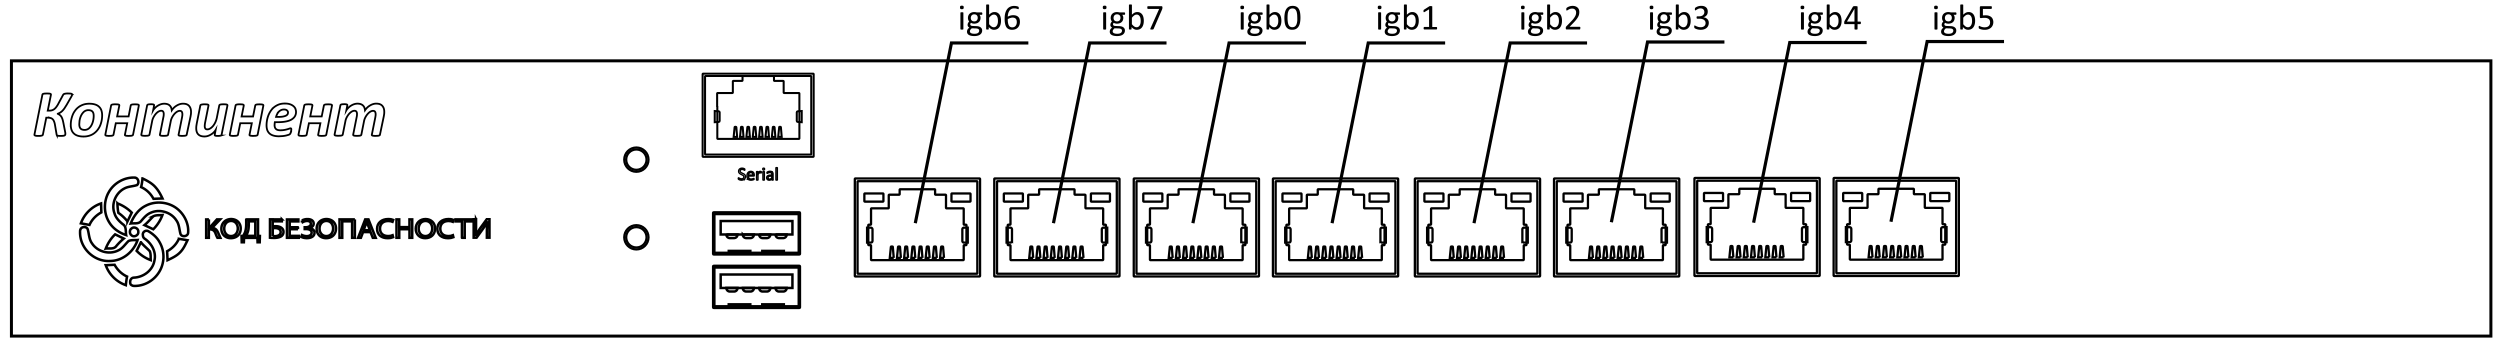 <svg xmlns="http://www.w3.org/2000/svg" xmlns:xlink="http://www.w3.org/1999/xlink" viewBox="0 0 815.72 113.16" xmlns:v="https://vecta.io/nano"><style><![CDATA[.B{stroke-width:.75}.C{stroke-width:1.04}.D{stroke-miterlimit:10}]]></style><g fill="none" stroke="#000"><g class="D"><path stroke-width=".978" d="M3.73 19.85h809.02v89.81H3.73z"/><path d="M21.32 43.74a.59.59 0 0 1-.07.29c-.04.07-.13.13-.23.19a2.97 2.97 0 0 1-.46.1l-.72.03c-.3 0-.55-.01-.72-.03-.17-.01-.3-.04-.4-.09-.1-.04-.16-.1-.19-.16a.68.68 0 0 1-.07-.25l-.52-3.05c-.07-.45-.17-.82-.29-1.11-.12-.3-.26-.55-.45-.74s-.39-.32-.64-.39a3.15 3.15 0 0 0-.87-.12h-.59L14 43.9c-.01.07-.04.14-.1.2a.53.53 0 0 1-.26.13c-.12.04-.27.06-.45.09-.17.03-.4.03-.66.03-.27 0-.49-.01-.66-.03s-.3-.04-.4-.09a.57.57 0 0 1-.2-.13c-.04-.04-.04-.12-.03-.2l2.59-12.97c.01-.07.04-.14.1-.2s.14-.1.27-.13a2.37 2.37 0 0 1 .45-.07l.68-.03.66.03a1.71 1.71 0 0 1 .4.07c.1.03.16.07.2.13.03.06.04.12.03.2l-1.04 5.16h.62a2.51 2.51 0 0 0 .84-.13c.25-.09.49-.22.72-.4.23-.19.45-.42.66-.72.22-.3.45-.65.66-1.08l1.47-2.73c.06-.1.12-.19.19-.25a.79.79 0 0 1 .29-.16c.13-.04.29-.06.48-.09s.45-.03.74-.03l.66.03c.17.01.3.04.39.07.1.03.14.07.19.12a.25.25 0 0 1 .04.14c0 .1-.03.23-.09.36s-.16.32-.3.56l-1.4 2.44-.74 1.17c-.23.32-.46.59-.69.82a3.99 3.99 0 0 1-.71.55c-.23.14-.49.26-.75.36v.01c.25.12.48.25.66.4.19.14.36.33.51.56a3.99 3.99 0 0 1 .38.85c.1.33.2.75.3 1.24l.55 2.83.07.39c.01.14 0 .25 0 .34zm12.01-6.1a8.74 8.74 0 0 1-.14 1.58 8.87 8.87 0 0 1-.45 1.58 6.06 6.06 0 0 1-.8 1.45c-.32.45-.71.84-1.16 1.19s-.97.62-1.55.81a6.27 6.27 0 0 1-1.97.3c-.72 0-1.33-.09-1.85-.25s-.95-.4-1.3-.74c-.35-.32-.61-.72-.77-1.19-.17-.48-.25-1.01-.25-1.62a8.74 8.74 0 0 1 .14-1.58c.1-.53.25-1.06.45-1.58s.46-1 .8-1.45c.32-.46.71-.85 1.16-1.19a5.84 5.84 0 0 1 1.55-.81c.58-.2 1.23-.3 1.97-.3.72 0 1.33.09 1.85.25s.95.4 1.3.74c.35.32.61.72.77 1.19.16.48.25 1.01.25 1.62zm-2.76.17a3.26 3.26 0 0 0-.09-.8c-.06-.23-.16-.42-.3-.58a1.17 1.17 0 0 0-.53-.36 2.57 2.57 0 0 0-.8-.13 2.24 2.24 0 0 0-.95.2 2.27 2.27 0 0 0-.75.56c-.22.25-.42.51-.58.81s-.3.64-.4.97-.19.68-.23 1.03l-.07 1a3.26 3.26 0 0 0 .09.8 1.5 1.5 0 0 0 .3.59 1.17 1.17 0 0 0 .53.36 2.57 2.57 0 0 0 .8.13 2.24 2.24 0 0 0 .95-.2 2.27 2.27 0 0 0 .75-.56 3.55 3.55 0 0 0 .58-.82 5.3 5.3 0 0 0 .4-.98c.1-.35.19-.68.23-1.03a6.41 6.41 0 0 0 .07-.99zm12.85 6.11c-.01.07-.04.13-.1.19s-.14.1-.25.13c-.12.04-.25.06-.42.07l-.65.03a5.85 5.85 0 0 1-.64-.03c-.17-.01-.3-.04-.39-.07s-.16-.07-.19-.13a.21.21 0 0 1-.01-.19l.74-3.71h-3.73l-.74 3.71c-.01.07-.04.13-.1.19s-.13.1-.25.13-.25.06-.42.07l-.65.03a5.48 5.48 0 0 1-.64-.03c-.16-.01-.3-.04-.39-.07s-.16-.07-.19-.13-.03-.12-.03-.19l1.88-9.47c.01-.07.04-.13.1-.19s.13-.1.25-.13.25-.06.42-.07c.18-.02.4-.03.66-.03l.64.03c.16.01.3.04.39.07.1.03.16.07.19.13s.03.12.03.19l-.71 3.54h3.74l.69-3.53c.01-.07.04-.13.1-.19.04-.06.13-.1.23-.13s.25-.06.42-.07l.65-.03.64.03c.16.02.3.04.39.07.1.03.16.07.19.13s.04.12.03.19l-1.88 9.46zm17.5 0c-.01.07-.04.13-.1.19s-.13.1-.25.13-.26.06-.42.07l-.65.03a5.85 5.85 0 0 1-.64-.03c-.17-.01-.3-.04-.39-.07a.34.34 0 0 1-.19-.13.21.21 0 0 1-.01-.19l1.14-5.68.07-.48c.03-.16.03-.32.03-.48 0-.33-.06-.59-.19-.81-.13-.2-.35-.3-.66-.3-.29 0-.58.1-.88.27-.3.19-.59.43-.88.75-.27.32-.53.68-.74 1.1a4.53 4.53 0 0 0-.46 1.34l-.85 4.28c-.01.07-.04.13-.1.19s-.13.1-.25.13c-.12.04-.26.06-.42.07l-.65.03a5.85 5.85 0 0 1-.64-.03c-.16-.01-.3-.04-.39-.07s-.16-.07-.19-.13-.04-.12-.03-.19l1.13-5.68a3.86 3.86 0 0 0 .09-.51l.03-.51c0-.3-.06-.56-.19-.77s-.35-.3-.65-.3c-.29 0-.58.1-.88.27s-.59.43-.88.75c-.27.32-.53.68-.74 1.1a4.53 4.53 0 0 0-.46 1.34l-.85 4.3c-.01.07-.04.13-.1.19s-.13.1-.25.13-.25.06-.42.07l-.65.03a5.48 5.48 0 0 1-.64-.03c-.16-.02-.3-.04-.39-.07s-.16-.07-.19-.13-.03-.12-.03-.19L48 34.43c.01-.07.04-.13.09-.19.04-.06.12-.1.22-.13s.22-.06.38-.07l.55-.03c.22 0 .39.02.54.03.13.01.25.04.32.07s.13.07.16.13.03.12.01.19l-.3 1.56c.14-.25.35-.49.59-.75a4.68 4.68 0 0 1 .84-.69c.32-.2.65-.38 1.03-.51s.75-.2 1.16-.2c.4 0 .77.06 1.07.16s.55.26.74.46c.2.2.35.42.45.68s.16.55.2.85c.16-.25.38-.51.62-.77.25-.25.53-.48.85-.68s.65-.38 1.03-.51.75-.2 1.14-.2c.49 0 .91.07 1.24.2a1.94 1.94 0 0 1 .81.58c.2.25.36.53.45.85.1.33.14.68.14 1.07 0 .25-.01.49-.04.75l-.13.77-1.24 5.87zm11.39.01c-.01.07-.04.13-.09.19-.04.06-.12.1-.22.13a1.64 1.64 0 0 1-.36.07l-.55.03c-.22 0-.39-.01-.53-.03a1.02 1.02 0 0 1-.32-.07c-.07-.03-.13-.07-.16-.13s-.03-.12-.01-.19l.29-1.53c-.14.25-.33.49-.58.75s-.53.48-.85.68-.66.38-1.06.51c-.38.13-.75.19-1.16.19-.49 0-.91-.07-1.26-.2-.33-.13-.62-.32-.82-.56-.22-.23-.36-.52-.46-.85s-.14-.69-.14-1.08a6.34 6.34 0 0 1 .04-.74l.12-.77 1.17-5.87c.01-.07.04-.13.1-.19s.13-.1.25-.13.25-.06.42-.07c.17-.03.39-.04.65-.04l.64.03c.16.01.29.04.39.07a.34.34 0 0 1 .19.13c.03.06.04.12.03.19l-1.13 5.68-.07.49-.03.49c0 .16.01.32.04.46a1.07 1.07 0 0 0 .16.36c.07.12.16.17.27.22.12.04.25.07.39.07.29 0 .59-.1.91-.29s.62-.45.9-.77c.27-.32.53-.72.75-1.17s.39-.94.51-1.46l.81-4.09c.01-.07.04-.13.1-.19s.14-.1.25-.13c.12-.03.25-.06.42-.07l.65-.03.64.03c.16.01.3.04.39.07.1.03.16.07.19.13s.03.12.03.19l-1.9 9.49zm11.76-.01c-.01.07-.04.13-.1.19s-.14.1-.25.13c-.1.03-.25.06-.42.07l-.65.03a5.85 5.85 0 0 1-.64-.03c-.17-.01-.3-.04-.39-.07-.1-.03-.16-.07-.19-.13a.21.21 0 0 1-.01-.19l.74-3.71h-3.77l-.74 3.71c-.01.07-.04.13-.1.19s-.13.1-.25.13-.25.06-.42.07l-.65.03a5.48 5.48 0 0 1-.64-.03c-.16-.01-.3-.04-.39-.07-.1-.03-.16-.07-.19-.13s-.03-.12-.03-.19l1.88-9.47c.01-.07.04-.13.1-.19s.13-.1.25-.13.25-.06.42-.07a5.92 5.92 0 0 1 .65-.03l.64.03c.16.01.3.04.39.07.1.03.16.07.19.13s.04.13.04.2L78.83 38h3.74l.71-3.54c.01-.07.04-.13.1-.19.04-.06.13-.1.23-.13s.25-.06.42-.07l.65-.03.64.03c.16.01.3.04.39.07.1.03.16.07.19.13s.04.12.03.19l-1.86 9.46zm12.52-7.38a2.71 2.71 0 0 1-.35 1.37c-.23.4-.58.75-1.07 1.06-.49.3-1.1.52-1.85.66-.75.16-1.63.23-2.66.23h-.98c-.03.16-.04.32-.06.48l-.03.45c0 .58.14 1 .45 1.29.3.29.77.43 1.43.43.46 0 .88-.03 1.26-.1.38-.06.69-.14.98-.22.27-.07.51-.16.69-.22.19-.06.32-.1.4-.1.09 0 .14.03.19.07.03.04.06.13.06.23 0 .12-.01.26-.03.4l-.09.46-.14.42a.87.87 0 0 1-.2.3c-.09.09-.23.17-.46.25l-.82.23c-.32.07-.68.13-1.07.17l-1.2.07c-.68 0-1.27-.07-1.78-.22-.51-.14-.93-.36-1.27-.65-.33-.29-.59-.66-.77-1.11-.16-.45-.25-.98-.25-1.59a9.18 9.18 0 0 1 .13-1.52 8.98 8.98 0 0 1 .42-1.6c.2-.53.45-1.03.77-1.52.32-.48.68-.91 1.13-1.27a5.88 5.88 0 0 1 1.53-.88c.58-.22 1.24-.33 1.98-.33.65 0 1.2.07 1.66.23.46.14.84.36 1.14.61a2.31 2.31 0 0 1 .66.85c.12.39.2.73.2 1.07zm-2.62.19c0-.29-.12-.52-.33-.71s-.55-.29-.97-.29c-.36 0-.66.06-.94.19-.27.13-.53.3-.74.51a3.35 3.35 0 0 0-.55.77c-.14.29-.27.61-.36.94h.9c.56 0 1.04-.04 1.42-.12s.68-.17.93-.3c.23-.13.4-.27.51-.45.07-.15.13-.34.13-.54zm12.5 7.19c-.01.07-.04.13-.1.19s-.14.1-.25.13c-.12.04-.25.06-.42.07l-.65.03a5.85 5.85 0 0 1-.64-.03c-.17-.01-.3-.04-.39-.07-.1-.03-.16-.07-.19-.13a.21.21 0 0 1-.01-.19l.72-3.71h-3.74l-.74 3.71c-.01.07-.04.13-.1.19s-.13.1-.25.13-.25.06-.42.07l-.65.03a5.48 5.48 0 0 1-.64-.03c-.16-.01-.3-.04-.39-.07-.1-.03-.16-.07-.19-.13s-.03-.12-.03-.19l1.88-9.47c.01-.07.04-.13.1-.19s.13-.1.25-.13.25-.06.42-.07l.65-.03.64.03c.16.01.3.04.39.07.1.03.16.07.19.13s.03.12.03.19l-.71 3.54h3.74l.71-3.53c.01-.07.04-.13.1-.19.04-.06.13-.1.23-.13s.25-.06.42-.07l.65-.03.64.03c.16.01.3.04.39.07.1.03.16.07.19.13s.04.12.03.19l-1.86 9.46zm17.51 0c-.01.07-.04.13-.1.19s-.13.1-.25.13c-.12.04-.26.06-.42.07l-.65.03a5.85 5.85 0 0 1-.64-.03c-.17-.01-.3-.04-.39-.07a.34.34 0 0 1-.19-.13.21.21 0 0 1-.01-.19l1.14-5.68.07-.48c.03-.16.03-.32.03-.48 0-.33-.06-.59-.19-.81-.13-.2-.35-.3-.66-.3-.29 0-.58.1-.88.27s-.59.43-.88.75c-.27.32-.53.68-.74 1.1a4.53 4.53 0 0 0-.46 1.34l-.85 4.28c-.01.07-.04.13-.1.19s-.13.1-.25.13c-.12.04-.26.06-.42.07l-.65.03a5.85 5.85 0 0 1-.64-.03c-.16-.01-.3-.04-.39-.07s-.16-.07-.19-.13-.04-.12-.03-.19l1.13-5.68a3.86 3.86 0 0 0 .09-.51l.03-.51c0-.3-.06-.56-.19-.77-.13-.2-.35-.3-.65-.3-.29 0-.58.1-.88.27-.3.19-.59.43-.88.75-.27.32-.53.68-.74 1.1a4.53 4.53 0 0 0-.46 1.34l-.85 4.28c-.01.07-.04.13-.1.19s-.13.1-.25.13-.25.06-.42.07l-.65.03a5.48 5.48 0 0 1-.64-.03c-.16-.01-.3-.04-.39-.07-.1-.03-.16-.07-.19-.13s-.03-.12-.03-.19l1.89-9.47c.01-.07.04-.13.09-.19.04-.06.12-.1.22-.13s.22-.06.38-.07l.55-.03c.22 0 .39.01.53.03.13.01.25.04.32.07s.13.07.16.13.03.12.01.19l-.3 1.56c.14-.25.35-.49.59-.75a4.68 4.68 0 0 1 .84-.69c.32-.2.65-.38 1.03-.51s.75-.2 1.16-.2c.4 0 .77.06 1.07.16.3.12.55.26.74.46.2.2.35.42.45.68s.16.55.2.85c.16-.25.38-.51.62-.77.25-.25.53-.48.85-.68s.65-.38 1.03-.51.75-.2 1.14-.2c.49 0 .91.07 1.24.2a1.94 1.94 0 0 1 .81.58c.2.25.36.53.45.85.1.33.14.68.14 1.07 0 .25-.01.49-.04.75l-.13.77-1.23 5.89z" stroke-width=".591"/><g stroke-width=".822"><path d="M68.16 71.58v2.67h.26l2.36-2.67h1.07l-2.63 2.76c1.15.14 1.57.75 1.93 1.55l.76 1.71h-.96c-.25-.42-.45-.95-.62-1.41-.31-.81-.76-1.35-1.93-1.35h-.26v2.76h-.87v-6l.89-.02h0zm10.38 2.96c0 2.07-1.44 3.17-3.22 3.17-1.82 0-3.09-1.24-3.09-3.06 0-1.91 1.37-3.17 3.22-3.17 1.84.03 3.09 1.28 3.09 3.06zm-5.38.07c0 1.27.81 2.42 2.21 2.42 1.41 0 2.22-1.15 2.22-2.49 0-1.2-.71-2.45-2.21-2.45-1.47.04-2.22 1.23-2.22 2.52zm11.03-3.03v5.39l.61.02-.06 2.07h-.7l-.06-1.44h-4.35l-.06 1.44h-.7l-.06-2.07.51-.02c.25-.4.51-.85.67-1.32.22-.7.34-1.51.34-2.53V71.6c-.02-.02 3.86-.02 3.86-.02zm-3.03 1.79c0 .96-.09 1.77-.36 2.45-.14.42-.36.82-.56 1.15h3.06v-4.75h-2.13v1.15h-.01zm10.8-1.79v.65h-2.98v1.62l.85-.05c.65 0 1.3.11 1.8.4.51.3.87.76.87 1.46 0 .56-.22.99-.56 1.3-.56.47-1.51.67-2.45.67-.62 0-1.1-.02-1.4-.06v-6l3.87.01h0zm-2.98 5.43l.75.05c.56 0 1.12-.16 1.46-.45a1.22 1.22 0 0 0 .39-.9c0-.45-.22-.79-.56-.99-.36-.22-.82-.31-1.32-.31l-.71.02v2.58h0 0zm8.24-2.23h-2.69v2.17h2.98v.65h-3.88v-6h3.73v.65h-2.83v1.91h2.69c0-.03 0 .62 0 .62zm1.29-2.84a3.7 3.7 0 0 1 1.82-.45c1.2 0 2.02.54 2.02 1.46 0 .75-.61 1.3-1.41 1.46v.02c.96.09 1.68.65 1.68 1.51 0 1.26-1.24 1.76-2.49 1.76-.62 0-1.27-.11-1.82-.4l.22-.61c.39.19.99.36 1.55.36 1.01 0 1.6-.47 1.6-1.15 0-.9-.99-1.16-1.86-1.16h-.4v-.59h.4c.9 0 1.62-.5 1.62-1.1 0-.61-.5-.95-1.24-.95-.51 0-1.06.19-1.44.4l-.25-.56zm11.12 2.6c0 2.07-1.44 3.17-3.22 3.17-1.82 0-3.09-1.24-3.09-3.06 0-1.91 1.37-3.17 3.22-3.17 1.88.03 3.09 1.28 3.09 3.06zm-5.37.07c0 1.27.81 2.42 2.21 2.42 1.41 0 2.22-1.15 2.22-2.49 0-1.2-.71-2.45-2.21-2.45-1.47.04-2.22 1.23-2.22 2.52zm11.53-3.03v6.01h-.9v-5.36h-3.22v5.36h-.89v-6.01h5.01zm2.67 4.14l-.71 1.88h-.92l2.33-6.01h1.07l2.36 6.01h-.95l-.75-1.88h-2.43zm2.25-.61l-.67-1.72c-.16-.4-.25-.75-.36-1.1h-.02c-.09.36-.22.71-.36 1.07l-.67 1.76c-.02-.01 2.08-.01 2.08-.01z"/><use xlink:href="#B"/><path d="M130.26 71.58v2.52h3.34v-2.52h.9v6.01h-.89v-2.81h-3.34v2.81h-.9v-6.01h.89zm11.7 2.96c0 2.07-1.44 3.17-3.22 3.17-1.82 0-3.09-1.24-3.09-3.06 0-1.91 1.37-3.17 3.22-3.17 1.86.03 3.09 1.28 3.09 3.06zm-5.36.07c0 1.27.81 2.42 2.21 2.42 1.41 0 2.22-1.15 2.22-2.49 0-1.2-.71-2.45-2.21-2.45-1.47.04-2.22 1.23-2.22 2.52z"/><use xlink:href="#B" x="19.67"/><path d="M150.72 72.24h-2.11v-.65h5.13v.65h-2.11v5.36h-.9c-.01.01-.01-5.36-.01-5.36zm4.61-.66v2.53l-.06 2.53h.02l1.27-2 2.25-3.09h.9v6.01h-.85V75l.09-2.45h-.02c-.34.65-.81 1.35-1.27 2.02l-2.16 2.98h-.95v-6h.78v.03zM35.46 62.76c1.68-3.03 5.16-5.03 8.65-4.8 1.06.22 1.41 1.72.61 2.42-1.35.47-2.83.42-4.09 1.1-2.86 1.44-4.4 5.05-3.29 8.08.42 1.51 1.57 2.67 2.76 3.62 1.2.76.85 2.33 1.06 3.53-2.25-.75-4.32-2.16-5.53-4.19-1.8-2.88-1.86-6.79-.17-9.76zm11.03-4.55c1.4.7 2.81 1.41 3.95 2.56 1.2 1.24 1.91 2.56 2.58 3.99l-2.94.11c-.9-1.68-2.28-3.03-4.04-3.82.25-.93.39-1.89.45-2.84zm1.04 8.93c3.48-1.82 8.03-1.21 10.87 1.48 2 1.88 3.26 4.69 2.97 7.46-.19 1.15-2.13 1.37-2.49.2-.39-1.44-.4-3.06-1.3-4.32-1.68-2.67-5.33-3.84-8.22-2.61-1.41.51-2.38 1.68-3.32 2.78-.79 1.03-2.27.65-3.39.79.95-2.36 2.52-4.61 4.88-5.78zm-21.14 5.73c1.1-3.03 3.51-5.45 6.59-6.49l.09 2.92c-1.68.92-3.08 2.31-3.87 4.09l-2.81-.52zm11.92-6.51a13.34 13.34 0 0 1 4.68 3.01l-1.4 2.86a14.24 14.24 0 0 0-2.97-2.78c-.19-1.02-.28-2.06-.31-3.09zm11.75 4.2c.9-.45 1.97-.3 2.94-.39-.65 1.76-1.68 3.32-2.98 4.64l-2.89-1.35c1.07-.87 1.94-1.94 2.93-2.9zm-23.93 5.05c-.09-1.86 2.16-1.88 2.49-.79.45 1.52.42 3.28 1.41 4.6 1.77 2.72 5.59 3.77 8.51 2.31 1.46-.62 2.28-2.02 3.39-3.08.92-.42 1.97-.26 2.97-.34-1.27 3.82-4.85 6.82-8.96 6.85-5.23.33-10-4.22-9.81-9.55zm16.82-1.07c.81-.75 2.31.02 2.17 1.12.16 1.1-1.44 1.91-2.22 1.1-.7-.5-.68-1.81.05-2.22zm3.65 2.11a1.23 1.23 0 0 1 1.82-1.2c1.52.9 2.87 2.08 3.71 3.68 1.65 2.89 1.6 6.66-.14 9.52-1.71 2.89-5 4.83-8.45 4.63-.3-.02-.71-.3-.76-.34-.39-.26-.36-1.21-.19-1.6.22-.47.59-.71 1.03-.75 3.17-.11 6.2-2.33 6.76-5.53.7-2.86-.92-5.65-3.23-7.22a1.29 1.29 0 0 1-.5-.82 1.64 1.64 0 0 0-.05-.37zm-12.1 4.46c.7-1.76 1.71-3.34 3.06-4.64l2.83 1.37c-.9.75-1.71 1.57-2.45 2.45-.77 1.1-2.29.69-3.44.82zm23.87-3.19l2.81.47c-.7 1.46-1.37 2.97-2.56 4.09-1.1 1.1-2.56 1.77-3.95 2.42l-.14-2.92c1.69-.89 3.05-2.29 3.84-4.06zm-12.39 1.12c.85 1.1 1.96 1.93 2.89 2.92.39.9.25 1.96.31 2.92-1.76-.65-3.32-1.68-4.6-3.03l1.4-2.81zm-11.48 7.5l2.89-.14c.92 1.68 2.31 3.03 4.07 3.84-.19.92-.31 1.86-.4 2.81-3.05-1.06-5.46-3.48-6.56-6.51z"/></g><g class="B"><use xlink:href="#C"/><use xlink:href="#D"/><use xlink:href="#E"/><use xlink:href="#F"/><use xlink:href="#F" x="28.42"/><use xlink:href="#G"/><use xlink:href="#H"/><use xlink:href="#I"/><use xlink:href="#I" x="2.34"/><use xlink:href="#I" x="4.68"/><use xlink:href="#I" x="7.03"/><use xlink:href="#I" x="9.37"/><use xlink:href="#I" x="11.71"/><use xlink:href="#I" x="14.06"/><use xlink:href="#I" x="16.4"/><path d="M365.08 90.21h-40.46a.2.2 0 0 1-.2-.2V58.43a.2.2 0 0 1 .2-.2h40.46a.2.2 0 0 1 .2.2v31.58a.2.2 0 0 1-.2.2z"/><path d="M364.2 89.32h-38.68a.2.2 0 0 1-.2-.2v-29.8a.2.2 0 0 1 .2-.2h38.68a.2.2 0 0 1 .2.2v29.8c-.01.11-.1.2-.2.2z"/><use xlink:href="#E" x="45.5"/><path d="M333.56 65.79h-5.82a.2.2 0 0 1-.2-.2v-2.27a.2.2 0 0 1 .2-.2h5.82a.2.2 0 0 1 .2.2v2.27c-.01.11-.09.2-.2.2z"/><use xlink:href="#F" x="73.92"/><path d="M329.65 79.16h-1.22v-4.88h1.22c.3 0 .55.25.55.55v3.78a.55.55 0 0 1-.55.55zm30.41 0h1.22v-4.88h-1.22c-.3 0-.55.25-.55.55v3.78a.54.54 0 0 0 .55.55z"/><use xlink:href="#I" x="45.5"/><use xlink:href="#I" x="47.85"/><use xlink:href="#I" x="50.19"/><use xlink:href="#I" x="52.53"/><use xlink:href="#I" x="54.88"/><use xlink:href="#I" x="57.22"/><use xlink:href="#I" x="59.56"/><use xlink:href="#I" x="61.91"/><use xlink:href="#C" x="91.01"/><use xlink:href="#D" x="91.01"/><use xlink:href="#E" x="91.01"/><use xlink:href="#F" x="91.01"/><use xlink:href="#F" x="119.43"/><use xlink:href="#G" x="91.01"/><use xlink:href="#H" x="91.01"/><use xlink:href="#J"/><use xlink:href="#J" x="2.34"/><use xlink:href="#J" x="4.68"/><use xlink:href="#J" x="7.03"/><use xlink:href="#J" x="9.37"/><use xlink:href="#J" x="11.71"/><use xlink:href="#J" x="14.06"/><use xlink:href="#J" x="16.4"/></g></g><circle cx="207.64" cy="77.43" r="3.95" class="B"/><circle cx="207.64" cy="77.43" r="3.33" class="B"/><circle cx="207.64" cy="52.09" r="3.95" class="B"/><circle cx="207.64" cy="52.09" r="3.33" class="B"/><g class="D"><path d="M298.65 72.82l11.8-58.8h25.09m8.19 58.8l11.8-58.8h25.09m8.61 58.8l11.8-58.8h25.09" class="C"/><g class="B"><path d="M456 90.21h-40.46a.2.2 0 0 1-.2-.2V58.43a.2.2 0 0 1 .2-.2H456a.2.2 0 0 1 .2.2v31.58c-.01.11-.09.2-.2.2z"/><use xlink:href="#D" x="136.42"/><use xlink:href="#E" x="136.42"/><use xlink:href="#F" x="136.42"/><use xlink:href="#F" x="164.84"/><use xlink:href="#G" x="136.42"/><use xlink:href="#H" x="136.42"/><use xlink:href="#J" x="45.41"/><use xlink:href="#J" x="47.75"/><use xlink:href="#J" x="50.09"/><use xlink:href="#J" x="52.44"/><use xlink:href="#J" x="54.78"/><use xlink:href="#J" x="57.12"/><use xlink:href="#J" x="59.47"/><use xlink:href="#J" x="61.81"/></g><path d="M434.64 72.82l11.8-58.8h25.09" class="C"/><g class="B"><use xlink:href="#C" x="182.73"/><use xlink:href="#D" x="182.73"/><use xlink:href="#E" x="182.73"/><use xlink:href="#F" x="182.73"/><use xlink:href="#F" x="211.15"/><use xlink:href="#G" x="182.73"/><use xlink:href="#H" x="182.73"/><use xlink:href="#J" x="91.72"/><use xlink:href="#J" x="94.06"/><use xlink:href="#J" x="96.4"/><use xlink:href="#J" x="98.75"/><use xlink:href="#J" x="101.09"/><use xlink:href="#J" x="103.43"/><use xlink:href="#J" x="105.78"/><use xlink:href="#J" x="108.12"/></g><path d="M480.95 72.82l11.8-58.8h25.09m7.93 58.49l11.8-58.8h25.09" class="C"/><g class="B"><use xlink:href="#C" x="228.14"/><use xlink:href="#D" x="228.14"/><use xlink:href="#E" x="228.14"/><use xlink:href="#F" x="228.14"/><use xlink:href="#F" x="256.56"/><use xlink:href="#G" x="228.14"/><use xlink:href="#H" x="228.14"/><use xlink:href="#J" x="137.13"/><use xlink:href="#J" x="139.47"/><use xlink:href="#J" x="141.81"/><use xlink:href="#J" x="144.16"/><use xlink:href="#J" x="146.5"/><use xlink:href="#J" x="148.84"/><use xlink:href="#J" x="151.19"/><use xlink:href="#J" x="153.53"/><use xlink:href="#K"/><use xlink:href="#D" x="273.96" y="-0.16"/><use xlink:href="#E" x="273.96" y="-0.16"/><use xlink:href="#F" x="273.96" y="-0.16"/><use xlink:href="#F" x="302.38" y="-0.16"/><use xlink:href="#G" x="273.96" y="-0.16"/><use xlink:href="#H" x="273.96" y="-0.16"/><use xlink:href="#J" x="182.95" y="-0.16"/><use xlink:href="#J" x="185.29" y="-0.16"/><use xlink:href="#J" x="187.63" y="-0.16"/><use xlink:href="#J" x="189.98" y="-0.16"/><use xlink:href="#J" x="192.32" y="-0.16"/><path d="M577.29 83.98H576l.36-3.61c0-.05.05-.09.1-.09h.42c.05 0 .09.04.1.09l.31 3.61z"/><use xlink:href="#J" x="197.01" y="-0.16"/><use xlink:href="#J" x="199.35" y="-0.16"/></g><path d="M572.18 72.66l11.8-58.79h25.09M617 72.35l11.8-58.79h25.09" class="C"/><g class="B"><use xlink:href="#K" x="45.41"/><use xlink:href="#D" x="319.37" y="-0.16"/><use xlink:href="#E" x="319.37" y="-0.16"/><use xlink:href="#F" x="319.37" y="-0.16"/><use xlink:href="#F" x="347.79" y="-0.16"/><use xlink:href="#G" x="319.37" y="-0.16"/><use xlink:href="#H" x="319.37" y="-0.16"/><use xlink:href="#J" x="228.36" y="-0.16"/><use xlink:href="#J" x="230.7" y="-0.16"/><use xlink:href="#J" x="233.04" y="-0.16"/><use xlink:href="#J" x="235.39" y="-0.16"/><use xlink:href="#J" x="237.73" y="-0.16"/><use xlink:href="#J" x="240.07" y="-0.16"/><use xlink:href="#J" x="242.42" y="-0.16"/><use xlink:href="#J" x="244.76" y="-0.16"/></g><g stroke-width=".811"><path d="M232.7 82.87V69.45c0-.09.07-.15.15-.15h28c.09 0 .15.07.15.15v13.41c0 .09-.07.15-.15.15h-28c-.08.01-.15-.06-.15-.14z"/><path d="M233.08 82.09V70.23a.4.4 0 0 1 .4-.4h26.75a.4.4 0 0 1 .4.4v11.86a.4.4 0 0 1-.4.4h-26.75a.4.4 0 0 1-.4-.4z"/><path d="M235.15 72.12h23.41v4.39h-23.41z"/><use xlink:href="#L"/><use xlink:href="#L" x="-5.34"/><use xlink:href="#L" x="-10.69"/><use xlink:href="#L" x="-16.04"/><path d="M248.73 81.86h7.03v.61h-7.03zm-10.94 0h7.03v.61h-7.03zm-5.09 18.45V86.9c0-.09.07-.15.15-.15h28c.09 0 .15.07.15.15v13.41c0 .09-.07.15-.15.15h-28c-.08.01-.15-.06-.15-.15z"/><path d="M233.08 99.53V87.68a.4.4 0 0 1 .4-.4h26.75a.4.4 0 0 1 .4.4v11.86a.4.4 0 0 1-.4.4h-26.75c-.22-.01-.4-.19-.4-.41z"/><path d="M235.15 89.57h23.41v4.39h-23.41z"/><use xlink:href="#M"/><use xlink:href="#M" x="-5.34"/><use xlink:href="#M" x="-10.69"/><use xlink:href="#M" x="-16.04"/><path d="M248.72 99.3h7.03v.61h-7.03zm-10.94 0h7.03v.61h-7.03z"/></g></g></g><use xlink:href="#N"/><path d="M412 4.43c0 .14-.02.24-.06.3s-.08.09-.14.09h-.76c.14.14.23.3.29.47s.08.35.08.53c0 .3-.05.57-.15.81s-.24.43-.42.59a1.81 1.81 0 0 1-.65.37c-.25.08-.53.13-.83.13-.21 0-.42-.03-.61-.08a1.35 1.35 0 0 1-.45-.21c-.07.07-.13.15-.17.24s-.07.19-.07.31c0 .14.06.25.19.34s.3.14.51.15l1.38.06c.26.01.5.04.72.11s.41.16.57.28a1.33 1.33 0 0 1 .38.44c.09.17.13.38.13.61a1.65 1.65 0 0 1-.15.69c-.1.22-.26.41-.47.58s-.48.3-.8.39-.71.14-1.15.14a4.82 4.82 0 0 1-1.09-.11c-.3-.07-.54-.17-.74-.3s-.33-.27-.42-.45-.13-.36-.13-.57a1.65 1.65 0 0 1 .05-.38 1.35 1.35 0 0 1 .14-.35c.06-.11.14-.21.24-.31l.33-.3c-.19-.1-.33-.22-.42-.37s-.14-.31-.14-.48c0-.24.05-.45.15-.64s.22-.36.36-.5c-.12-.14-.22-.31-.29-.49a1.82 1.82 0 0 1-.11-.66c0-.3.05-.57.15-.81s.24-.44.42-.6a1.99 1.99 0 0 1 .65-.38c.25-.09.53-.13.82-.13.16 0 .31.01.45.03l.39.07h1.59c.07 0 .12.03.15.1s.08.16.08.29zM410.98 10a.57.57 0 0 0-.28-.52c-.19-.12-.44-.19-.75-.2l-1.37-.05a2.22 2.22 0 0 0-.31.28 1.84 1.84 0 0 0-.19.25.82.82 0 0 0-.1.24c-.02.08-.03.16-.03.24 0 .25.13.45.39.58s.62.2 1.08.2a3.1 3.1 0 0 0 .74-.08c.2-.05.36-.13.48-.23s.21-.2.26-.32.08-.26.08-.39zm-.49-4.18c0-.36-.1-.64-.3-.84s-.48-.3-.84-.3c-.19 0-.35.03-.49.09s-.25.15-.35.26a1.09 1.09 0 0 0-.21.38c-.05.14-.07.29-.07.45 0 .35.1.62.3.82s.47.3.83.3c.19 0 .36-.03.5-.09s.26-.14.35-.25.16-.23.21-.37.07-.3.07-.45zm7.61.94c0 .46-.05.87-.15 1.23-.1.37-.25.68-.44.93s-.43.46-.71.59a2.27 2.27 0 0 1-.97.21c-.17 0-.32-.02-.47-.05s-.28-.09-.42-.16a2.49 2.49 0 0 1-.41-.28c-.14-.11-.28-.25-.43-.41v.64c0 .03-.01.06-.02.08a.17.17 0 0 1-.08.06c-.03.01-.08.02-.13.03s-.12.01-.2.01-.14 0-.2-.01-.1-.02-.13-.03-.06-.03-.07-.06-.02-.05-.02-.08V1.64c0-.03.01-.06.02-.08s.04-.04.08-.06a.54.54 0 0 1 .15-.04c.06-.01.14-.01.23-.01l.24.01a.54.54 0 0 1 .15.04c.04.02.06.04.08.06s.02.05.02.08V4.8c.16-.16.31-.29.45-.4a2.54 2.54 0 0 1 .43-.27c.14-.07.28-.12.42-.15a2.14 2.14 0 0 1 .45-.05c.38 0 .71.08.98.23a1.93 1.93 0 0 1 .66.61c.17.25.29.56.37.9a4.79 4.79 0 0 1 .12 1.09zm-1.01.11c0-.27-.02-.53-.06-.79-.04-.25-.11-.48-.22-.67a1.25 1.25 0 0 0-.41-.47c-.17-.12-.38-.18-.63-.18a1.5 1.5 0 0 0-.37.05c-.12.04-.25.09-.37.18s-.26.19-.39.32c-.14.13-.28.29-.43.49v2.1c.27.32.52.57.77.74.24.17.5.25.76.25.24 0 .45-.06.62-.18a1.37 1.37 0 0 0 .42-.47c.11-.2.19-.41.24-.65.05-.23.07-.47.07-.72zm7.23-1.07a8.63 8.63 0 0 1-.14 1.59c-.09.48-.24.89-.46 1.24s-.49.61-.83.8-.77.28-1.27.28c-.48 0-.88-.08-1.2-.25s-.59-.42-.79-.75-.34-.74-.42-1.22a10.17 10.17 0 0 1-.13-1.66 8.63 8.63 0 0 1 .14-1.59c.09-.48.25-.9.46-1.24a2.27 2.27 0 0 1 .83-.8c.34-.19.77-.28 1.27-.28.48 0 .88.08 1.21.25s.59.42.79.75.34.74.42 1.22.12 1.04.12 1.66zm-1.03.07l-.04-1.02a7.21 7.21 0 0 0-.12-.8 2.14 2.14 0 0 0-.21-.59c-.09-.16-.18-.3-.3-.41s-.25-.19-.4-.23-.32-.07-.51-.07c-.33 0-.6.08-.81.23s-.37.37-.49.64-.2.59-.24.96a10.95 10.95 0 0 0-.06 1.18 9.69 9.69 0 0 0 .09 1.44c.06.39.15.72.28.97s.29.43.49.54.44.17.72.17a1.5 1.5 0 0 0 .58-.11 1.19 1.19 0 0 0 .43-.3A1.72 1.72 0 0 0 423 8a3.36 3.36 0 0 0 .19-.61 5 5 0 0 0 .1-.72c.02-.26 0-.51 0-.8z"/><use xlink:href="#O"/><path d="M456.83 4.43c0 .14-.02.24-.06.3s-.08.09-.14.09h-.76c.14.14.23.3.29.47s.08.35.08.53c0 .3-.05.57-.15.81s-.24.43-.42.59a1.81 1.81 0 0 1-.65.37c-.25.08-.53.13-.83.13-.21 0-.42-.03-.61-.08a1.35 1.35 0 0 1-.45-.21c-.07.07-.13.15-.17.24s-.07.19-.07.31c0 .14.06.25.19.34s.3.14.51.15l1.38.06c.26.01.5.04.72.11s.41.16.57.28a1.33 1.33 0 0 1 .38.44c.09.17.13.38.13.61a1.65 1.65 0 0 1-.15.69c-.1.22-.26.41-.47.58s-.48.3-.8.39-.71.14-1.15.14a4.82 4.82 0 0 1-1.09-.11c-.3-.07-.54-.17-.74-.3s-.33-.27-.42-.45-.13-.36-.13-.57a1.65 1.65 0 0 1 .05-.38 1.35 1.35 0 0 1 .14-.35c.06-.11.14-.21.24-.31l.33-.3c-.19-.1-.33-.22-.42-.37s-.14-.31-.14-.48c0-.24.05-.45.15-.64s.22-.36.36-.5c-.12-.14-.22-.31-.29-.49a1.82 1.82 0 0 1-.11-.66c0-.3.05-.57.15-.81s.24-.44.42-.6a1.99 1.99 0 0 1 .65-.38c.25-.09.53-.13.82-.13.16 0 .31.01.45.03l.39.07h1.59c.07 0 .12.03.15.1s.08.16.08.29zM455.81 10a.57.57 0 0 0-.28-.52c-.19-.12-.44-.19-.75-.2l-1.37-.05a2.22 2.22 0 0 0-.31.28 1.84 1.84 0 0 0-.19.25.82.82 0 0 0-.1.24c-.02.08-.03.16-.03.24 0 .25.13.45.39.58s.62.2 1.08.2a3.1 3.1 0 0 0 .74-.08c.2-.05.36-.13.48-.23s.21-.2.26-.32.08-.26.08-.39zm-.49-4.18c0-.36-.1-.64-.3-.84s-.48-.3-.84-.3c-.19 0-.35.03-.49.09s-.25.15-.35.26a1.09 1.09 0 0 0-.21.38c-.05.14-.07.29-.07.45 0 .35.1.62.3.82s.47.3.83.3c.19 0 .36-.03.5-.09s.26-.14.35-.25.16-.23.21-.37.07-.3.07-.45z"/><use xlink:href="#P"/><path d="M468.91 9.21c0 .07-.01.14-.02.19s-.03.09-.05.12-.04.05-.07.07a.12.12 0 0 1-.08.02h-3.96c-.03 0-.05-.01-.08-.02s-.05-.04-.07-.07-.04-.07-.05-.12a.92.92 0 0 1-.02-.19c0-.07.01-.13.02-.18s.03-.09.04-.13.04-.06.06-.08.05-.03.08-.03h1.58V3.04l-1.46.87c-.07.04-.13.06-.18.07s-.08 0-.11-.03-.05-.07-.06-.13-.01-.13-.01-.22c0-.07 0-.12.01-.17s.01-.09.03-.12.03-.06.05-.08.05-.05.08-.07l1.75-1.12.06-.03c.02-.01.08-.01.11-.01.04-.01.08-.01.12-.01h.18l.23.01.15.03c.04.01.06.03.07.05s.02.04.02.07V8.8h1.37c.03 0 .06.01.09.03s.05.04.07.08.03.08.04.13.01.1.01.17zm163.38-6.8c0 .23-.04.38-.13.46s-.25.13-.48.13-.38-.04-.47-.12-.13-.23-.13-.45c0-.23.04-.38.13-.46s.24-.12.47-.12.38.04.47.12c.09.07.14.22.14.44zm-.12 7.06c0 .03-.01.06-.02.08s-.04.04-.08.06-.08.03-.15.04-.14.01-.24.01c-.09 0-.17 0-.23-.01a.54.54 0 0 1-.15-.04c-.04-.02-.06-.03-.08-.06s-.02-.05-.02-.08V4.19c0-.03.01-.05.02-.08s.04-.04.08-.06a.54.54 0 0 1 .15-.04c.06-.01.14-.01.23-.01l.24.01a.54.54 0 0 1 .15.04c.04.02.06.04.08.06s.02.05.02.08v5.28zm6.2-5.04c0 .14-.02.24-.06.3s-.08.09-.14.09h-.76c.14.14.23.3.29.47s.08.35.08.53c0 .3-.05.57-.15.81s-.24.43-.42.59a1.81 1.81 0 0 1-.65.37c-.25.08-.53.13-.83.13-.21 0-.42-.03-.61-.08a1.35 1.35 0 0 1-.45-.21c-.07.07-.13.15-.17.24s-.07.19-.07.31c0 .14.06.25.19.34s.3.14.51.15l1.38.06c.26.01.5.04.72.11s.41.16.57.28a1.33 1.33 0 0 1 .38.44c.09.17.13.38.13.61a1.65 1.65 0 0 1-.15.69c-.1.22-.26.41-.47.58s-.48.3-.8.39-.71.14-1.15.14a4.82 4.82 0 0 1-1.09-.11c-.3-.07-.54-.17-.74-.3s-.33-.27-.42-.45-.13-.36-.13-.57a1.65 1.65 0 0 1 .05-.38 1.35 1.35 0 0 1 .14-.35c.06-.11.14-.21.24-.31l.33-.3c-.19-.1-.33-.22-.42-.37s-.14-.31-.14-.48c0-.24.05-.45.15-.64s.22-.36.36-.5c-.12-.14-.22-.31-.29-.49a1.82 1.82 0 0 1-.11-.66c0-.3.05-.57.15-.81s.24-.44.42-.6a1.99 1.99 0 0 1 .65-.38c.25-.09.53-.13.82-.13.16 0 .31.01.45.03l.39.07h1.59c.07 0 .12.03.15.1s.08.16.08.29zM637.34 10a.57.57 0 0 0-.28-.52c-.19-.12-.44-.19-.75-.2l-1.37-.05a2.22 2.22 0 0 0-.31.28 1.84 1.84 0 0 0-.19.25.82.82 0 0 0-.1.24c-.02.08-.03.16-.03.24 0 .25.13.45.39.58s.62.2 1.08.2a3.1 3.1 0 0 0 .74-.08c.2-.05.36-.13.48-.23s.21-.2.26-.32.08-.26.08-.39zm-.48-4.18c0-.36-.1-.64-.3-.84s-.48-.3-.84-.3c-.19 0-.35.03-.49.09s-.25.15-.35.26a1.09 1.09 0 0 0-.21.38c-.05.14-.07.29-.07.45 0 .35.1.62.3.82s.47.3.83.3c.19 0 .36-.03.5-.09s.26-.14.35-.25.16-.23.21-.37.07-.3.07-.45z"/><use xlink:href="#Q"/><path d="M650.4 7.18c0 .41-.07.77-.21 1.08a2.23 2.23 0 0 1-.58.8 2.67 2.67 0 0 1-.89.5c-.34.12-.73.17-1.15.17-.23 0-.46-.02-.67-.05s-.4-.07-.56-.12l-.4-.14c-.1-.04-.17-.08-.2-.11s-.05-.05-.06-.08l-.03-.08c-.01-.03-.02-.08-.02-.13s-.01-.11-.01-.18 0-.13.01-.18l.03-.13c.01-.03.03-.06.06-.07s.05-.02.07-.02c.04 0 .1.02.18.07s.19.1.33.16.31.11.52.16.45.08.73.08a2.73 2.73 0 0 0 .72-.09c.22-.06.41-.16.57-.29s.28-.3.37-.5.13-.45.13-.74c0-.24-.04-.46-.11-.64a1.05 1.05 0 0 0-.35-.46c-.16-.12-.36-.21-.6-.28s-.53-.09-.87-.09c-.24 0-.44.01-.62.04a2.82 2.82 0 0 1-.48.04c-.11 0-.19-.03-.23-.08s-.08-.18-.08-.32V2.41c0-.13.03-.22.09-.29s.15-.09.26-.09h3.36c.03 0 .06.01.09.03s.05.04.07.08.03.08.04.13a1.09 1.09 0 0 1 .01.19c0 .14-.02.25-.06.33s-.09.12-.16.12H647v2.13c.13-.02.27-.03.4-.04l.48-.01c.42 0 .78.05 1.09.16s.57.25.78.44.37.42.47.69.18.57.18.9z"/><use xlink:href="#N" x="182.79"/><path d="M594.79 4.43c0 .14-.02.24-.06.3s-.08.09-.14.09h-.76c.14.14.23.3.29.47s.08.35.08.53c0 .3-.05.57-.15.81s-.24.43-.42.59a1.81 1.81 0 0 1-.65.37c-.25.08-.53.13-.83.13-.21 0-.42-.03-.61-.08a1.35 1.35 0 0 1-.45-.21c-.07.07-.13.15-.17.24s-.07.19-.07.31c0 .14.06.25.19.34s.3.14.51.15l1.38.06c.26.01.5.04.72.11s.41.16.57.28a1.33 1.33 0 0 1 .38.44c.09.17.13.38.13.61a1.65 1.65 0 0 1-.15.69c-.1.22-.26.41-.47.58s-.48.3-.8.39-.71.14-1.15.14a4.82 4.82 0 0 1-1.09-.11c-.3-.07-.54-.17-.74-.3s-.33-.27-.42-.45-.13-.36-.13-.57a1.65 1.65 0 0 1 .05-.38 1.35 1.35 0 0 1 .14-.35c.06-.11.14-.21.24-.31l.33-.3c-.19-.1-.33-.22-.42-.37a.88.88 0 0 1-.12-.48c0-.24.05-.45.15-.64s.22-.36.36-.5c-.12-.14-.22-.31-.29-.49a1.82 1.82 0 0 1-.11-.66c0-.3.05-.57.15-.81s.24-.44.42-.6a1.99 1.99 0 0 1 .65-.38c.25-.09.53-.13.82-.13.16 0 .31.01.45.03l.39.07h1.59c.07 0 .12.03.15.1a.7.7 0 0 1 .06.29zM593.77 10a.57.57 0 0 0-.28-.52c-.19-.12-.44-.19-.75-.2l-1.37-.05a2.22 2.22 0 0 0-.31.28 1.84 1.84 0 0 0-.19.25.82.82 0 0 0-.1.24c-.02.08-.03.16-.03.24 0 .25.13.45.39.58s.62.2 1.08.2a3.1 3.1 0 0 0 .74-.08c.2-.05.36-.13.48-.23s.21-.2.26-.32.08-.26.08-.39zm-.49-4.18c0-.36-.1-.64-.3-.84s-.48-.3-.84-.3c-.19 0-.35.03-.49.09s-.25.15-.35.26a1.09 1.09 0 0 0-.21.38c-.05.14-.07.29-.07.45 0 .35.1.62.3.82s.47.3.83.3c.19 0 .36-.03.5-.09s.26-.14.35-.25.16-.23.21-.37.07-.3.07-.45zm7.61.94c0 .46-.05.87-.15 1.23-.1.37-.25.68-.44.93s-.43.46-.71.59a2.27 2.27 0 0 1-.97.21c-.17 0-.32-.02-.47-.05s-.28-.09-.42-.16a2.49 2.49 0 0 1-.41-.28c-.14-.11-.28-.25-.43-.41v.64c0 .03-.01.06-.02.08s-.04.04-.08.06-.08.02-.13.03-.12.01-.2.01-.14 0-.2-.01-.1-.02-.13-.03-.06-.03-.07-.06-.02-.05-.02-.08V1.64c0-.03.01-.06.02-.08s.04-.04.08-.06a.54.54 0 0 1 .15-.04c.06-.01.14-.01.23-.01l.24.01a.54.54 0 0 1 .15.04c.04.02.06.04.08.06s.01.05.01.08V4.8c.16-.16.31-.29.45-.4a2.54 2.54 0 0 1 .43-.27c.14-.07.28-.12.42-.15a2.14 2.14 0 0 1 .45-.05c.38 0 .71.08.98.23a1.93 1.93 0 0 1 .66.61c.17.25.29.56.37.9s.13.71.13 1.09zm-1 .11c0-.27-.02-.53-.06-.79-.04-.25-.11-.48-.22-.67a1.25 1.25 0 0 0-.41-.47c-.17-.12-.38-.18-.63-.18a1.5 1.5 0 0 0-.37.05c-.12.04-.25.09-.37.18s-.26.19-.39.32c-.14.13-.28.29-.43.49v2.1c.27.32.52.57.77.74.24.17.5.25.76.25.24 0 .45-.06.62-.18a1.37 1.37 0 0 0 .42-.47c.11-.2.19-.41.24-.65.04-.23.07-.47.07-.72zm7.29.59c0 .13-.02.23-.06.3s-.09.11-.16.11h-.86v1.59c0 .03-.01.06-.02.08-.02.02-.04.04-.08.06a.53.53 0 0 1-.16.04c-.07.01-.15.01-.25.01s-.18 0-.24-.01-.12-.02-.15-.04-.06-.03-.08-.06c-.01-.02-.02-.05-.02-.08V7.87H602c-.05 0-.09-.01-.12-.02s-.06-.03-.08-.06-.04-.08-.05-.13-.01-.13-.01-.23c0-.07 0-.14.01-.2l.02-.16a.58.58 0 0 1 .05-.14l.07-.14 2.7-4.61c.02-.03.05-.06.09-.08s.09-.04.15-.06.13-.03.22-.03c.07-.01.17-.01.29-.01l.34.01c.09.01.18.02.24.04s.11.04.14.06a.12.12 0 0 1 .05.09v4.84h.86c.07 0 .12.03.16.1s.05.18.05.32zm-2.09-4.58h-.01l-2.44 4.16h2.45V2.88z"/><use xlink:href="#N" x="133.55"/><path d="M545.55 4.43c0 .14-.02.24-.06.3s-.08.09-.14.09h-.76c.14.14.23.3.29.47s.08.35.08.53c0 .3-.05.57-.15.81s-.24.43-.42.59a1.81 1.81 0 0 1-.65.37c-.25.08-.53.13-.83.13-.21 0-.42-.03-.61-.08a1.35 1.35 0 0 1-.45-.21c-.07.07-.13.15-.17.24s-.07.19-.07.31c0 .14.06.25.19.34s.3.14.51.15l1.38.06c.26.01.5.04.72.11s.41.16.57.28a1.33 1.33 0 0 1 .38.44c.09.17.13.38.13.61a1.65 1.65 0 0 1-.15.69c-.1.22-.26.41-.47.58s-.48.3-.8.39-.71.14-1.15.14a4.82 4.82 0 0 1-1.09-.11c-.3-.07-.54-.17-.74-.3s-.33-.27-.42-.45-.13-.36-.13-.57a1.65 1.65 0 0 1 .05-.38 1.35 1.35 0 0 1 .14-.35c.06-.11.14-.21.24-.31l.33-.3c-.19-.1-.33-.22-.42-.37s-.14-.31-.14-.48c0-.24.05-.45.15-.64s.22-.36.36-.5c-.12-.14-.22-.31-.29-.49a1.82 1.82 0 0 1-.11-.66c0-.3.05-.57.15-.81s.24-.44.42-.6a1.99 1.99 0 0 1 .65-.38c.25-.09.53-.13.82-.13.16 0 .31.01.45.03l.39.07h1.59c.07 0 .12.03.15.1s.08.16.08.29zM544.53 10a.57.57 0 0 0-.28-.52c-.19-.12-.44-.19-.75-.2l-1.37-.05a2.22 2.22 0 0 0-.31.28 1.84 1.84 0 0 0-.19.25.82.82 0 0 0-.1.24c-.02.08-.03.16-.03.24 0 .25.13.45.39.58s.62.2 1.08.2a3.1 3.1 0 0 0 .74-.08c.2-.05.36-.13.48-.23s.21-.2.26-.32.08-.26.08-.39zm-.49-4.18c0-.36-.1-.64-.3-.84s-.48-.3-.84-.3c-.19 0-.35.03-.49.09s-.25.15-.35.26a1.09 1.09 0 0 0-.21.38c-.05.14-.07.29-.07.45 0 .35.1.62.3.82s.47.3.83.3c.19 0 .36-.03.5-.09s.26-.14.35-.25.16-.23.21-.37.07-.3.07-.45z"/><use xlink:href="#P" x="88.72"/><path d="M557.56 7.44c0 .35-.06.66-.18.94a1.96 1.96 0 0 1-.52.72c-.23.2-.51.35-.84.46s-.71.16-1.13.16c-.25 0-.49-.02-.71-.06a3.89 3.89 0 0 1-.59-.15c-.17-.06-.31-.12-.43-.18s-.18-.1-.21-.13a.5.5 0 0 1-.07-.08.3.3 0 0 1-.04-.1l-.03-.14c-.01-.05-.01-.13-.01-.21 0-.14.01-.24.04-.29s.07-.08.12-.08c.04 0 .11.03.21.09l.41.2c.17.07.36.14.58.2a2.83 2.83 0 0 0 .74.09c.26 0 .5-.03.7-.1s.37-.16.5-.28c.14-.12.24-.26.31-.43a1.4 1.4 0 0 0 .1-.54c0-.21-.04-.41-.13-.58s-.21-.32-.38-.45-.37-.22-.62-.29-.52-.1-.83-.1h-.74c-.03 0-.06-.01-.09-.02s-.06-.04-.08-.07-.04-.07-.05-.12a1.03 1.03 0 0 1-.02-.2c0-.07.01-.14.02-.18s.03-.09.05-.12.05-.05.07-.06a.24.24 0 0 1 .09-.02h.66a2.09 2.09 0 0 0 .69-.1c.2-.07.38-.16.52-.29s.25-.27.33-.45.11-.37.11-.58a1.33 1.33 0 0 0-.08-.45c-.05-.14-.13-.27-.23-.37s-.23-.19-.39-.25-.34-.09-.55-.09c-.23 0-.43.03-.62.1s-.34.16-.48.23-.27.15-.37.22-.17.1-.21.1c-.03 0-.05 0-.07-.01s-.04-.03-.05-.06a1.04 1.04 0 0 1-.03-.12c-.01-.05-.01-.12-.01-.21 0-.06 0-.11.01-.16l.02-.12c.01-.04.03-.06.04-.09s.04-.06.08-.1.11-.09.23-.16.25-.14.42-.21a2.94 2.94 0 0 1 .57-.17c.22-.05.45-.07.7-.07.35 0 .66.04.93.13s.49.22.67.38a1.51 1.51 0 0 1 .4.59c.09.23.13.48.13.76a2.41 2.41 0 0 1-.09.67 1.39 1.39 0 0 1-.28.54c-.13.15-.27.29-.45.4a1.72 1.72 0 0 1-.61.23v.01c.26.03.5.09.72.2s.4.23.56.39a1.72 1.72 0 0 1 .37.55c.09.21.12.45.12.68z"/><use xlink:href="#O" x="46.73"/><path d="M503.56 4.43c0 .14-.02.24-.06.3s-.08.09-.14.09h-.76c.14.14.23.3.29.47s.08.35.08.53c0 .3-.05.57-.15.81s-.24.43-.42.59a1.81 1.81 0 0 1-.65.37c-.25.08-.53.13-.83.13-.21 0-.42-.03-.61-.08a1.35 1.35 0 0 1-.45-.21c-.07.07-.13.15-.17.24s-.07.19-.07.31c0 .14.06.25.19.34s.3.14.51.15l1.38.06c.26.01.5.04.72.11s.41.16.57.28a1.33 1.33 0 0 1 .38.44c.09.17.13.38.13.61a1.65 1.65 0 0 1-.15.69c-.1.22-.26.41-.47.58s-.48.3-.8.39-.71.14-1.15.14a4.82 4.82 0 0 1-1.09-.11c-.3-.07-.54-.17-.74-.3s-.33-.27-.42-.45-.13-.36-.13-.57a1.65 1.65 0 0 1 .05-.38 1.35 1.35 0 0 1 .14-.35c.06-.11.17-.21.26-.31s.21-.2.33-.3c-.19-.1-.33-.22-.42-.37s-.14-.31-.14-.48c0-.24.05-.45.15-.64s.22-.36.36-.5c-.12-.14-.22-.31-.29-.49a1.82 1.82 0 0 1-.11-.66c0-.3.05-.57.15-.81s.24-.44.42-.6a1.99 1.99 0 0 1 .65-.38c.25-.09.53-.13.82-.13.16 0 .31.01.45.03l.39.07h1.59c.07 0 .12.03.15.1a.7.7 0 0 1 .06.29zM502.54 10a.57.57 0 0 0-.28-.52c-.19-.12-.44-.19-.75-.2l-1.37-.05a2.22 2.22 0 0 0-.31.28 1.84 1.84 0 0 0-.19.25.82.82 0 0 0-.1.24c-.02.08-.03.16-.03.24 0 .25.13.45.39.58s.62.2 1.08.2a3.1 3.1 0 0 0 .74-.08c.2-.05.36-.13.48-.23s.21-.2.26-.32.08-.26.08-.39zm-.49-4.18c0-.36-.1-.64-.3-.84s-.48-.3-.84-.3c-.19 0-.35.03-.49.09s-.25.15-.35.26a1.09 1.09 0 0 0-.21.38c-.05.14-.07.29-.07.45 0 .35.1.62.3.82s.47.3.83.3c.19 0 .36-.03.5-.09s.26-.14.35-.25.16-.23.21-.37.07-.3.07-.45zm7.61.94c0 .46-.05.87-.15 1.23-.1.37-.25.68-.44.93s-.43.46-.71.59a2.27 2.27 0 0 1-.97.21c-.17 0-.32-.02-.47-.05s-.28-.09-.42-.16a2.49 2.49 0 0 1-.41-.28c-.14-.11-.28-.25-.43-.41v.64c0 .03-.01.06-.02.08s-.04.04-.08.06-.08.02-.13.03-.12.01-.2.01-.14 0-.2-.01-.1-.02-.13-.03-.06-.03-.07-.06-.02-.05-.02-.08V1.64c0-.03.01-.06.02-.08s.04-.04.08-.06a.54.54 0 0 1 .15-.04c.06-.01.14-.01.23-.01l.24.01a.54.54 0 0 1 .15.04c.04.02.06.04.08.06s.02.05.02.08V4.8c.16-.16.31-.29.45-.4a2.54 2.54 0 0 1 .43-.27c.14-.07.28-.12.42-.15a2.14 2.14 0 0 1 .45-.05c.38 0 .71.08.98.23a1.93 1.93 0 0 1 .66.61c.17.25.29.56.37.9a4.79 4.79 0 0 1 .12 1.09zm-1 .11c0-.27-.02-.53-.06-.79-.04-.25-.11-.48-.22-.67a1.25 1.25 0 0 0-.41-.47c-.17-.12-.38-.18-.63-.18a1.5 1.5 0 0 0-.37.05c-.12.04-.25.09-.37.18s-.26.19-.39.32c-.14.13-.28.29-.43.49v2.1c.27.32.52.57.77.74.24.17.5.25.76.25.24 0 .45-.06.62-.18a1.37 1.37 0 0 0 .42-.47c.11-.2.19-.41.24-.65.04-.23.07-.47.07-.72zm6.97 2.31c0 .07 0 .13-.01.19s-.02.1-.04.14-.04.06-.07.08-.06.03-.1.03h-4.19a.59.59 0 0 1-.14-.02c-.04-.01-.08-.04-.11-.07s-.05-.08-.06-.13a1.18 1.18 0 0 1-.02-.22l.01-.21a.75.75 0 0 1 .04-.16c.02-.04.05-.09.08-.13a1.3 1.3 0 0 1 .12-.14l1.52-1.56c.35-.36.63-.68.84-.97a5.68 5.68 0 0 0 .49-.78c.12-.23.19-.45.23-.64s.05-.37.05-.54a1.51 1.51 0 0 0-.08-.48c-.06-.15-.14-.28-.24-.4a1.28 1.28 0 0 0-.4-.27 1.4 1.4 0 0 0-.56-.1c-.25 0-.47.03-.66.1-.2.07-.37.14-.51.22l-.37.22c-.1.07-.17.1-.22.1-.03 0-.05-.01-.08-.02s-.04-.04-.05-.08l-.03-.14c-.01-.06-.01-.13-.01-.21 0-.06 0-.11.01-.15s.01-.08.02-.11.02-.06.04-.09.05-.06.09-.1.13-.1.24-.17.26-.14.43-.21.37-.13.57-.17c.21-.05.43-.07.66-.07.37 0 .69.05.96.16.28.1.5.25.69.42s.32.39.41.63a2.13 2.13 0 0 1 .13.76c0 .24-.02.48-.06.72s-.13.5-.27.78-.34.59-.6.93-.61.74-1.04 1.18l-1.2 1.25h3.3c.03 0 .06.01.09.03s.05.04.08.08.04.08.05.13-.03.12-.03.19z"/><g fill="none" stroke="#000" class="D"><path d="M243.22 57.68c0 .18-.04.34-.1.47a1.03 1.03 0 0 1-.27.35c-.12.1-.25.17-.41.22-.16.04-.33.07-.51.07-.12 0-.25-.01-.35-.04a1.23 1.23 0 0 1-.29-.08c-.09-.04-.16-.06-.21-.1s-.1-.06-.12-.09-.04-.05-.05-.09-.02-.08-.02-.14c0-.04 0-.08.01-.11 0-.03.01-.05.02-.07s.02-.03.03-.04.03-.01.04-.01c.03 0 .06.02.12.05l.2.11c.08.04.17.07.28.11.12.04.24.05.38.05a1.36 1.36 0 0 0 .3-.04c.09-.03.17-.07.23-.12s.12-.12.15-.2.05-.17.05-.27a.54.54 0 0 0-.07-.27c-.04-.08-.12-.14-.2-.2l-.27-.16c-.11-.04-.2-.1-.31-.15a3.07 3.07 0 0 1-.31-.17c-.1-.06-.2-.13-.27-.21-.08-.08-.14-.18-.2-.28s-.07-.24-.07-.4.03-.3.09-.43c.05-.12.13-.23.24-.31s.22-.15.36-.2a1.63 1.63 0 0 1 .45-.06c.08 0 .17.01.26.02s.17.04.24.06a1.19 1.19 0 0 1 .2.08c.06.03.1.05.12.07s.03.04.04.04c.01.01.01.03.02.04 0 .02.01.04.01.06v.09.1c0 .04-.01.05-.01.07-.01.02-.02.04-.03.04-.01.01-.03.01-.04.01-.02 0-.05-.02-.1-.04-.04-.03-.11-.06-.17-.09-.07-.04-.14-.06-.24-.1a.99.99 0 0 0-.3-.04c-.11 0-.2.02-.27.04s-.14.06-.2.12c-.05.04-.09.11-.12.17s-.04.13-.04.2a.54.54 0 0 0 .07.27c.04.08.12.14.2.2s.17.12.27.16c.11.04.21.1.32.15l.32.16c.11.06.2.13.27.21a1.1 1.1 0 0 1 .2.28c.05.1.06.3.06.44zm2.89-.43c0 .08-.02.13-.05.16s-.08.04-.13.04h-1.73c0 .14.02.27.04.39s.08.21.15.3c.07.08.16.15.27.2s.24.07.4.07c.12 0 .24-.01.34-.03a1.38 1.38 0 0 0 .26-.07c.07-.03.13-.04.18-.07.04-.03.08-.03.11-.03.01 0 .03 0 .04.01l.03.03c.01.02.01.04.01.05v.09.06c0 .02 0 .04-.01.05 0 .02-.01.03-.02.04s-.02.03-.03.04a.28.28 0 0 1-.1.05c-.05.03-.12.04-.2.07s-.18.04-.29.06-.23.03-.35.03c-.21 0-.41-.03-.57-.09a1.05 1.05 0 0 1-.41-.27c-.11-.12-.2-.27-.25-.44a2.33 2.33 0 0 1-.08-.62c0-.22.03-.43.09-.61a1.27 1.27 0 0 1 .25-.46 1.18 1.18 0 0 1 .4-.29c.15-.07.33-.1.52-.1.2 0 .38.04.52.1a.87.87 0 0 1 .35.27c.1.12.16.24.2.39s.06.31.06.48v.1h0zm-.47-.14c.01-.26-.05-.45-.17-.59s-.29-.21-.52-.21c-.12 0-.22.03-.31.07s-.17.11-.23.18a.72.72 0 0 0-.14.26c-.04.1-.05.2-.05.31l1.42-.02zm2.74-.89v.11c0 .03-.01.05-.01.07-.01.02-.01.03-.02.04s-.02.01-.04.01-.04 0-.05-.01c-.02-.01-.04-.02-.07-.03l-.1-.03c-.04-.01-.07-.01-.12-.01a.32.32 0 0 0-.14.03c-.04.02-.1.05-.15.1s-.11.11-.16.18l-.19.27v1.73c0 .02 0 .03-.01.04s-.02.02-.04.03-.04.02-.07.02c-.04 0-.07.01-.12.01-.04 0-.09 0-.12-.01s-.05-.01-.07-.02-.04-.02-.04-.03c-.01-.01-.01-.03-.01-.04v-2.62c0-.02 0-.03.01-.04s.02-.02.04-.03.04-.02.07-.02h.11.11c.03 0 .05.01.06.02s.03.02.04.03.01.03.01.04v.38c.07-.11.14-.2.2-.26s.12-.12.18-.16c.05-.04.12-.06.17-.08s.12-.02.17-.02h.09c.04 0 .06.01.1.02l.1.03c.03.01.04.02.06.03l.03.03c0 .01.01.02.01.04s0 .04.01.06c-.04.01-.04.05-.04.09zm1.09-1.06c0 .12-.02.19-.06.23s-.12.06-.24.06-.19-.02-.23-.06-.06-.12-.06-.23c0-.12.02-.19.06-.23s.12-.06.24-.06.19.02.23.06.06.12.06.23zm-.06 3.52c0 .02 0 .03-.01.04s-.02.02-.04.03-.04.02-.07.02c-.04 0-.07.01-.12.01-.04 0-.09 0-.12-.01s-.05-.01-.07-.02-.04-.02-.04-.03c-.01-.01-.01-.03-.01-.04v-2.62c0-.02 0-.03.01-.04s.02-.02.04-.03.04-.02.07-.02.07-.01.12-.01c.04 0 .09 0 .12.01.03 0 .05.01.07.02s.03.02.04.03.01.03.01.04v2.62zm2.88 0c0 .03-.01.04-.03.05l-.06.03c-.03.01-.07.01-.12.01s-.09 0-.12-.01-.05-.02-.06-.03c-.02-.01-.02-.03-.02-.05v-.27c-.12.12-.24.22-.38.28s-.29.11-.45.11c-.14 0-.27-.02-.37-.05a.76.76 0 0 1-.28-.16.79.79 0 0 1-.19-.25c-.04-.1-.06-.21-.06-.34a.83.83 0 0 1 .09-.39c.06-.11.15-.2.26-.27.12-.07.25-.12.42-.16.16-.04.35-.05.55-.05h.36v-.2c0-.1-.01-.19-.04-.27-.02-.08-.05-.14-.11-.2-.04-.05-.11-.09-.19-.12s-.17-.04-.28-.04-.22.02-.32.04c-.1.03-.18.06-.25.09-.07.04-.13.06-.18.1-.04.04-.08.04-.11.04-.02 0-.03 0-.04-.01s-.03-.02-.04-.04-.02-.04-.02-.06c0-.03-.01-.05-.01-.08 0-.04 0-.09.01-.12s.03-.05.05-.08c.03-.03.07-.05.13-.09s.14-.06.22-.1c.08-.03.18-.05.27-.07.1-.02.2-.03.3-.03.19 0 .35.02.48.06a.78.78 0 0 1 .32.19c.08.08.14.19.18.31s.05.27.05.43v1.77l.04.03h0zm-.48-1.2h-.41c-.13 0-.25.01-.35.04s-.18.05-.24.1-.12.1-.14.16c-.03.06-.04.13-.04.21a.43.43 0 0 0 .13.33c.09.08.2.12.36.12.12 0 .24-.04.35-.1s.22-.16.34-.29v-.57h0zm1.84 1.2c0 .02 0 .03-.01.04s-.02.02-.04.03-.04.02-.07.02c-.04 0-.07.01-.12.01-.04 0-.09 0-.12-.01s-.05-.01-.07-.02-.04-.02-.04-.03c-.01-.01-.01-.03-.01-.04v-3.9c0-.02 0-.03.01-.04s.02-.02.04-.03.04-.02.07-.02.07-.01.12-.01c.04 0 .09 0 .12.01.03 0 .05.01.07.02s.03.02.04.03.01.03.01.04v3.9z" stroke-width=".443"/><g stroke-width=".665"><path d="M265.31 51.17h-35.87a.18.18 0 0 1-.18-.18V24.22a.18.18 0 0 1 .18-.18h35.87a.18.18 0 0 1 .18.18V51c-.01.1-.08.17-.18.17z"/><path d="M264.52 50.42h-34.29a.18.18 0 0 1-.18-.18V24.98a.18.18 0 0 1 .18-.18h34.29a.18.18 0 0 1 .18.18v25.27c0 .1-.08.17-.18.17z"/><path d="M233.99 34.91v-4.38a.18.18 0 0 1 .18-.18h4.77a.18.18 0 0 0 .18-.18v-3.59a.18.18 0 0 1 .18-.18h2.8a.18.18 0 0 0 .18-.18V25a.18.18 0 0 1 .18-.18h4.95 4.95a.18.18 0 0 1 .18.18v1.22a.18.18 0 0 0 .18.18h2.8a.18.18 0 0 1 .18.18v3.59a.18.18 0 0 0 .18.18h4.77a.18.18 0 0 1 .18.18v4.38 6.25 3.98a.18.18 0 0 1-.18.18h-13.21-13.21a.18.18 0 0 1-.18-.18v-3.98-6.25h-.06z"/><use xlink:href="#R"/><use xlink:href="#R" x="2.08"/><use xlink:href="#R" x="4.16"/><use xlink:href="#R" x="6.24"/><use xlink:href="#R" x="8.31"/><use xlink:href="#R" x="10.39"/><use xlink:href="#R" x="12.47"/><use xlink:href="#R" x="14.54"/><path d="M260.26 39.78l1.33.09v-3.64l-1.33.09c-.16.01-.28.14-.28.31v2.84c0 .17.12.3.28.31zm-25.73 0l-1.32.09v-3.64l1.32.09c.16.01.28.14.28.31v2.84c0 .17-.12.3-.28.31z"/></g></g><path d="M314.45 2.41c0 .23-.04.38-.13.46s-.24.13-.48.13c-.23 0-.38-.04-.47-.12s-.13-.23-.13-.45c0-.23.04-.38.13-.46s.24-.12.47-.12.38.04.47.12c.1.07.14.22.14.44zm-.11 7.06c0 .03-.01.06-.02.08s-.04.04-.08.06-.08.03-.15.04-.14.01-.24.01c-.09 0-.17 0-.23-.01a.54.54 0 0 1-.15-.04c-.04-.02-.06-.03-.08-.06s-.02-.05-.02-.08V4.19c0-.03.01-.05.02-.08s.04-.04.08-.06a.54.54 0 0 1 .15-.04c.06-.01.14-.01.23-.01l.24.01a.54.54 0 0 1 .15.04c.04.02.06.04.08.06s.02.05.02.08v5.28zm6.19-5.04c0 .14-.02.24-.06.3s-.08.09-.14.09h-.76c.14.14.23.3.29.47s.08.35.08.53c0 .3-.05.57-.15.81s-.24.43-.42.59a1.81 1.81 0 0 1-.65.37c-.25.08-.53.13-.83.13-.21 0-.42-.03-.61-.08a1.35 1.35 0 0 1-.45-.21c-.07.07-.13.15-.17.24s-.07.19-.07.31c0 .14.06.25.19.34s.3.14.51.15l1.38.06c.26.01.5.04.72.11s.41.16.57.28a1.33 1.33 0 0 1 .38.44c.09.17.13.38.13.61a1.65 1.65 0 0 1-.15.69c-.1.22-.26.41-.47.58s-.48.3-.8.39-.71.14-1.15.14a4.82 4.82 0 0 1-1.09-.11c-.3-.07-.54-.17-.74-.3s-.33-.27-.42-.45-.13-.36-.13-.57a1.65 1.65 0 0 1 .05-.38 1.35 1.35 0 0 1 .14-.35c.06-.11.14-.21.24-.31l.33-.3c-.19-.1-.33-.22-.42-.37s-.14-.31-.14-.48c0-.24.05-.45.15-.64s.22-.36.36-.5c-.12-.14-.22-.31-.29-.49a1.82 1.82 0 0 1-.11-.66c0-.3.05-.57.15-.81s.24-.44.42-.6a1.99 1.99 0 0 1 .65-.38c.25-.09.53-.13.82-.13.16 0 .31.01.45.03l.39.07h1.59c.07 0 .12.03.15.1s.08.16.08.29zM319.5 10a.57.57 0 0 0-.28-.52c-.19-.12-.44-.19-.75-.2l-1.37-.05a2.22 2.22 0 0 0-.31.28 1.84 1.84 0 0 0-.19.25.82.82 0 0 0-.1.24c-.02.08-.03.16-.03.24 0 .25.13.45.39.58s.62.2 1.08.2a3.1 3.1 0 0 0 .74-.08c.2-.05.36-.13.48-.23s.21-.2.26-.32.08-.26.08-.39zm-.48-4.18c0-.36-.1-.64-.3-.84s-.48-.3-.84-.3c-.19 0-.35.03-.49.09s-.25.15-.35.26a1.09 1.09 0 0 0-.21.38c-.05.14-.07.29-.07.45 0 .35.1.62.3.82s.47.3.83.3c.19 0 .36-.03.5-.09s.26-.14.35-.25.16-.23.21-.37.07-.3.07-.45z"/><use xlink:href="#Q" x="-317.84"/><path d="M332.79 7.16a3.11 3.11 0 0 1-.15.96 2.31 2.31 0 0 1-.47.82 2.24 2.24 0 0 1-.8.57c-.32.14-.71.21-1.15.21a2.66 2.66 0 0 1-.84-.12c-.24-.08-.45-.19-.63-.33s-.33-.32-.45-.53a3.38 3.38 0 0 1-.29-.72 6.93 6.93 0 0 1-.16-.88c-.04-.32-.05-.66-.05-1.03 0-.32.02-.65.05-.98a5.1 5.1 0 0 1 .19-.96c.09-.31.21-.6.37-.87s.35-.51.58-.71a2.7 2.7 0 0 1 .83-.48c.32-.12.7-.18 1.13-.18.14 0 .29.01.44.03l.41.07c.13.03.23.06.32.1l.17.08c.03.02.05.04.06.07l.03.08c.01.03.01.06.02.1s.01.08.01.14v.18c0 .05-.01.09-.02.12s-.03.05-.05.07-.05.02-.08.02c-.04 0-.1-.01-.18-.04l-.27-.09-.38-.09c-.15-.03-.33-.04-.52-.04-.36 0-.68.07-.94.22a1.84 1.84 0 0 0-.64.6c-.16.25-.29.54-.37.87a4.92 4.92 0 0 0-.14 1.03c.1-.06.22-.12.34-.18s.27-.11.42-.16.31-.08.48-.11.35-.04.54-.04c.41 0 .76.06 1.04.17s.51.27.68.46.3.43.37.7a3.46 3.46 0 0 1 .1.87zm-1.02.09c0-.23-.02-.43-.07-.62a1.15 1.15 0 0 0-.23-.47c-.11-.13-.25-.23-.42-.3s-.39-.11-.65-.11c-.14 0-.29.01-.43.04l-.42.11-.39.16c-.13.06-.24.13-.34.2 0 .5.03.93.1 1.27s.16.61.28.82.28.35.46.44.4.13.64.13a1.45 1.45 0 0 0 .65-.14c.18-.09.34-.22.46-.38a1.77 1.77 0 0 0 .27-.53c.06-.21.09-.41.09-.62z"/><use xlink:href="#N" x="-44.89"/><path d="M367.11 4.43c0 .14-.02.24-.06.3s-.08.09-.14.09h-.76c.14.14.23.3.29.47s.08.35.08.53c0 .3-.05.57-.15.81s-.24.43-.42.59a1.81 1.81 0 0 1-.65.37c-.25.08-.53.13-.83.13-.21 0-.42-.03-.61-.08a1.35 1.35 0 0 1-.45-.21c-.07.07-.13.15-.17.24s-.07.19-.07.31c0 .14.06.25.19.34s.3.14.51.15l1.38.06c.26.01.5.04.72.11s.41.16.57.28a1.33 1.33 0 0 1 .38.44c.09.17.13.38.13.61a1.65 1.65 0 0 1-.15.69c-.1.22-.26.41-.47.58s-.48.3-.8.39-.71.14-1.15.14a4.82 4.82 0 0 1-1.09-.11c-.3-.07-.54-.17-.74-.3s-.33-.27-.42-.45-.13-.36-.13-.57a1.65 1.65 0 0 1 .05-.38 1.35 1.35 0 0 1 .14-.35c.06-.11.14-.21.24-.31l.33-.3c-.19-.1-.33-.22-.42-.37s-.14-.31-.14-.48c0-.24.05-.45.15-.64s.22-.36.36-.5c-.12-.14-.22-.31-.29-.49a1.82 1.82 0 0 1-.11-.66c0-.3.05-.57.15-.81s.24-.44.42-.6a1.99 1.99 0 0 1 .65-.38c.25-.09.53-.13.82-.13.16 0 .31.01.45.03l.39.07h1.59c.07 0 .12.03.15.1s.08.16.08.29zM366.09 10a.57.57 0 0 0-.28-.52c-.19-.12-.44-.19-.75-.2l-1.37-.05a2.22 2.22 0 0 0-.31.28 1.84 1.84 0 0 0-.19.25.82.82 0 0 0-.1.24c-.02.08-.03.16-.03.24 0 .25.13.45.39.58s.62.2 1.08.2a3.1 3.1 0 0 0 .74-.08c.2-.05.36-.13.48-.23s.21-.2.26-.32.08-.26.08-.39zm-.49-4.18c0-.36-.1-.64-.3-.84s-.48-.3-.84-.3c-.19 0-.35.03-.49.09s-.25.15-.35.26a1.09 1.09 0 0 0-.21.38c-.05.14-.07.29-.07.45 0 .35.1.62.3.82s.47.3.83.3c.19 0 .36-.03.5-.09s.26-.14.35-.25.16-.23.21-.37.07-.3.07-.45z"/><use xlink:href="#P" x="-89.72"/><path d="M379.29 2.46c0 .07 0 .13-.01.19l-.02.16c-.01.05-.02.1-.04.15l-.06.16-2.73 6.29c-.02.05-.04.08-.07.11s-.07.05-.11.07-.1.03-.17.04-.16.01-.26.01a2.28 2.28 0 0 1-.31-.02c-.07-.01-.13-.03-.16-.06s-.05-.06-.04-.09.02-.08.04-.13l2.87-6.43h-3.64c-.07 0-.13-.04-.17-.12s-.06-.19-.06-.33c0-.07 0-.14.01-.19s.02-.1.04-.14.04-.06.07-.08.06-.03.09-.03h4.42a.59.59 0 0 1 .14.02c.04.01.07.04.09.07s.04.08.05.13.03.14.03.22z"/><defs ><path id="B" d="M128.27 77.41c-.34.14-.99.3-1.82.3-1.96 0-3.42-1.07-3.42-3.06 0-1.88 1.46-3.17 3.62-3.17.87 0 1.4.16 1.65.26l-.22.62c-.34-.14-.82-.25-1.4-.25-1.62 0-2.69.9-2.69 2.49 0 1.46.96 2.42 2.66 2.42.54 0 1.1-.09 1.46-.25l.16.64z"/><path id="C" d="M319.58 90.21h-40.46a.2.2 0 0 1-.2-.2V58.43a.2.2 0 0 1 .2-.2h40.46a.2.2 0 0 1 .2.2v31.58c-.01.11-.09.2-.2.2z"/><path id="D" d="M318.69 89.32h-38.68a.2.2 0 0 1-.2-.2v-29.8a.2.2 0 0 1 .2-.2h38.68a.2.2 0 0 1 .2.2v29.8a.2.2 0 0 1-.2.2z"/><path id="E" d="M299.35 84.88h14.9a.2.2 0 0 0 .2-.2v-4.49a.2.2 0 0 1 .2-.2h.5a.2.2 0 0 0 .2-.2v-5.58-.69a.2.2 0 0 0-.2-.2h-.5a.2.2 0 0 1-.2-.2v-4.94a.2.2 0 0 0-.2-.2h-5.38a.2.2 0 0 1-.2-.2v-4.05a.2.2 0 0 0-.2-.2h-3.16a.2.2 0 0 1-.2-.2v-1.38a.2.2 0 0 0-.2-.2h-5.58-5.58a.2.2 0 0 0-.2.2v1.38a.2.2 0 0 1-.2.2h-3.16a.2.2 0 0 0-.2.2v4.05a.2.2 0 0 1-.2.2h-5.38a.2.2 0 0 0-.2.2v4.94a.2.2 0 0 1-.2.2h-.5a.2.2 0 0 0-.2.2v.69 5.58a.2.2 0 0 0 .2.2h.5a.2.2 0 0 1 .2.2v4.49a.2.2 0 0 0 .2.2h14.94 0z"/><path id="F" d="M288.05 65.79h-5.82a.2.2 0 0 1-.2-.2v-2.27a.2.2 0 0 1 .2-.2h5.82a.2.2 0 0 1 .2.2v2.27a.2.2 0 0 1-.2.2z"/><path id="G" d="M284.14 79.16h-1.22v-4.88h1.22c.3 0 .55.25.55.55v3.78c.01.31-.24.55-.55.55z"/><path id="H" d="M314.55 79.16h1.22v-4.88h-1.22c-.3 0-.55.25-.55.55v3.78a.55.55 0 0 0 .55.55z"/><path id="I" d="M291.62 84.14h-1.29l.36-3.61c.01-.05.05-.09.1-.09h.42c.05 0 .09.04.1.09l.31 3.61z"/><path id="J" d="M382.63 84.14h-1.29l.36-3.61c0-.05.05-.09.1-.09h.42c.05 0 .09.04.1.09l.31 3.61z"/><path id="K" d="M593.54 90.05h-40.46a.2.2 0 0 1-.2-.2V58.27a.2.2 0 0 1 .2-.2h40.46a.2.2 0 0 1 .2.2v31.58c-.01.11-.09.2-.2.2z"/><path id="L" d="M253.06 76.51v.05a1.12 1.12 0 0 0 1.12 1.12h1.38a1.12 1.12 0 0 0 1.12-1.12v-.05h-3.62z"/><path id="M" d="M253.06 93.95V94a1.12 1.12 0 0 0 1.12 1.12h1.38a1.12 1.12 0 0 0 1.12-1.12v-.05h-3.62z"/><path id="N" d="M405.92 2.41c0 .23-.04.38-.13.46s-.24.13-.47.13-.38-.04-.47-.12-.13-.23-.13-.45c0-.23.04-.38.13-.46s.24-.12.47-.12.38.04.47.12c.09.07.13.22.13.44zm-.11 7.06c0 .03-.01.06-.02.08s-.04.04-.08.06-.08.03-.15.04-.14.01-.24.01c-.09 0-.17 0-.23-.01a.54.54 0 0 1-.15-.04c-.04-.02-.06-.03-.08-.06s-.02-.05-.02-.08V4.19c0-.03.01-.05.02-.08s.04-.04.08-.06a.54.54 0 0 1 .15-.04c.06-.01.14-.01.23-.01l.24.01a.54.54 0 0 1 .15.04c.04.02.06.04.08.06s.02.05.02.08v5.28z"/><path id="O" d="M450.75 2.41c0 .23-.04.38-.13.46s-.24.13-.47.13-.38-.04-.47-.12-.13-.23-.13-.45c0-.23.04-.38.13-.46s.24-.12.47-.12.38.04.47.12c.09.07.13.22.13.44zm-.11 7.06c0 .03-.01.06-.02.08s-.04.04-.08.06-.08.03-.15.04a1.7 1.7 0 0 1-.24.01c-.09 0-.17 0-.23-.01a.54.54 0 0 1-.15-.04c-.04-.02-.06-.03-.08-.06s-.02-.05-.02-.08V4.19c0-.03.01-.05.02-.08s.04-.04.08-.06a.54.54 0 0 1 .15-.04c.06-.01.14-.01.23-.01l.24.01a.54.54 0 0 1 .15.04c.04.02.06.04.08.06s.02.05.02.08v5.28z"/><path id="P" d="M462.93 6.76c0 .46-.05.87-.15 1.23-.1.37-.25.68-.44.93s-.43.46-.71.59a2.27 2.27 0 0 1-.97.21c-.17 0-.32-.02-.47-.05s-.28-.09-.42-.16a2.49 2.49 0 0 1-.41-.28c-.14-.11-.28-.25-.43-.41v.64c0 .03-.01.06-.02.08s-.04.04-.08.06-.08.02-.13.03-.12.01-.2.01-.14 0-.2-.01-.1-.02-.13-.03-.06-.03-.07-.06-.02-.05-.02-.08V1.64c0-.03.01-.06.02-.08s.04-.04.08-.06a.54.54 0 0 1 .15-.04c.06-.01.14-.01.23-.01l.24.01a.54.54 0 0 1 .15.04c.04.02.06.04.08.06s.02.05.02.08V4.8c.16-.16.31-.29.45-.4a2.54 2.54 0 0 1 .43-.27c.14-.07.28-.12.42-.15a2.14 2.14 0 0 1 .45-.05c.38 0 .71.08.98.23a1.93 1.93 0 0 1 .66.61c.17.25.29.56.37.9a4.79 4.79 0 0 1 .12 1.09zm-1.01.11c0-.27-.02-.53-.06-.79-.04-.25-.11-.48-.22-.67a1.25 1.25 0 0 0-.41-.47c-.17-.12-.38-.18-.63-.18a1.5 1.5 0 0 0-.37.05c-.12.04-.25.09-.37.18s-.26.19-.39.32c-.14.13-.28.29-.43.49v2.1c.27.32.52.57.77.74.24.17.5.25.76.25.24 0 .45-.06.62-.18a1.37 1.37 0 0 0 .42-.47c.11-.2.19-.41.24-.65.05-.23.07-.47.07-.72z"/><path id="Q" d="M644.46 6.76c0 .46-.05.87-.15 1.23-.1.37-.25.68-.44.93s-.43.46-.71.59a2.27 2.27 0 0 1-.97.21c-.17 0-.32-.02-.47-.05s-.28-.09-.42-.16a2.49 2.49 0 0 1-.41-.28c-.14-.11-.28-.25-.43-.41v.64c0 .03-.01.06-.02.08s-.04.04-.08.06-.08.02-.13.03-.12.01-.2.01-.14 0-.2-.01-.1-.02-.13-.03-.06-.03-.07-.06-.02-.05-.02-.08V1.64c0-.03.01-.06.02-.08s.04-.04.08-.06a.54.54 0 0 1 .15-.04c.06-.01.14-.01.23-.01l.24.01a.54.54 0 0 1 .15.04c.04.02.06.04.08.06s.02.05.02.08V4.8c.16-.16.31-.29.45-.4a2.54 2.54 0 0 1 .43-.27c.14-.07.28-.12.42-.15a2.14 2.14 0 0 1 .45-.05c.38 0 .71.08.98.23a1.93 1.93 0 0 1 .66.61c.17.25.29.56.37.9a4.79 4.79 0 0 1 .12 1.09zm-1 .11c0-.27-.02-.53-.06-.79-.04-.25-.11-.48-.22-.67a1.25 1.25 0 0 0-.41-.47c-.17-.12-.38-.18-.63-.18a1.5 1.5 0 0 0-.37.05c-.12.04-.25.09-.37.18s-.26.19-.39.32c-.14.13-.28.29-.43.49v2.1c.27.32.52.57.77.74.24.17.5.25.76.25.24 0 .45-.06.62-.18a1.37 1.37 0 0 0 .42-.47c.11-.2.19-.41.24-.65.05-.23.07-.47.07-.72z"/><path id="R" d="M240.52 44.67h-1.14l.32-3.2c.01-.04.04-.08.09-.08h.37c.04 0 .08.04.09.08l.27 3.2z"/></defs></svg>